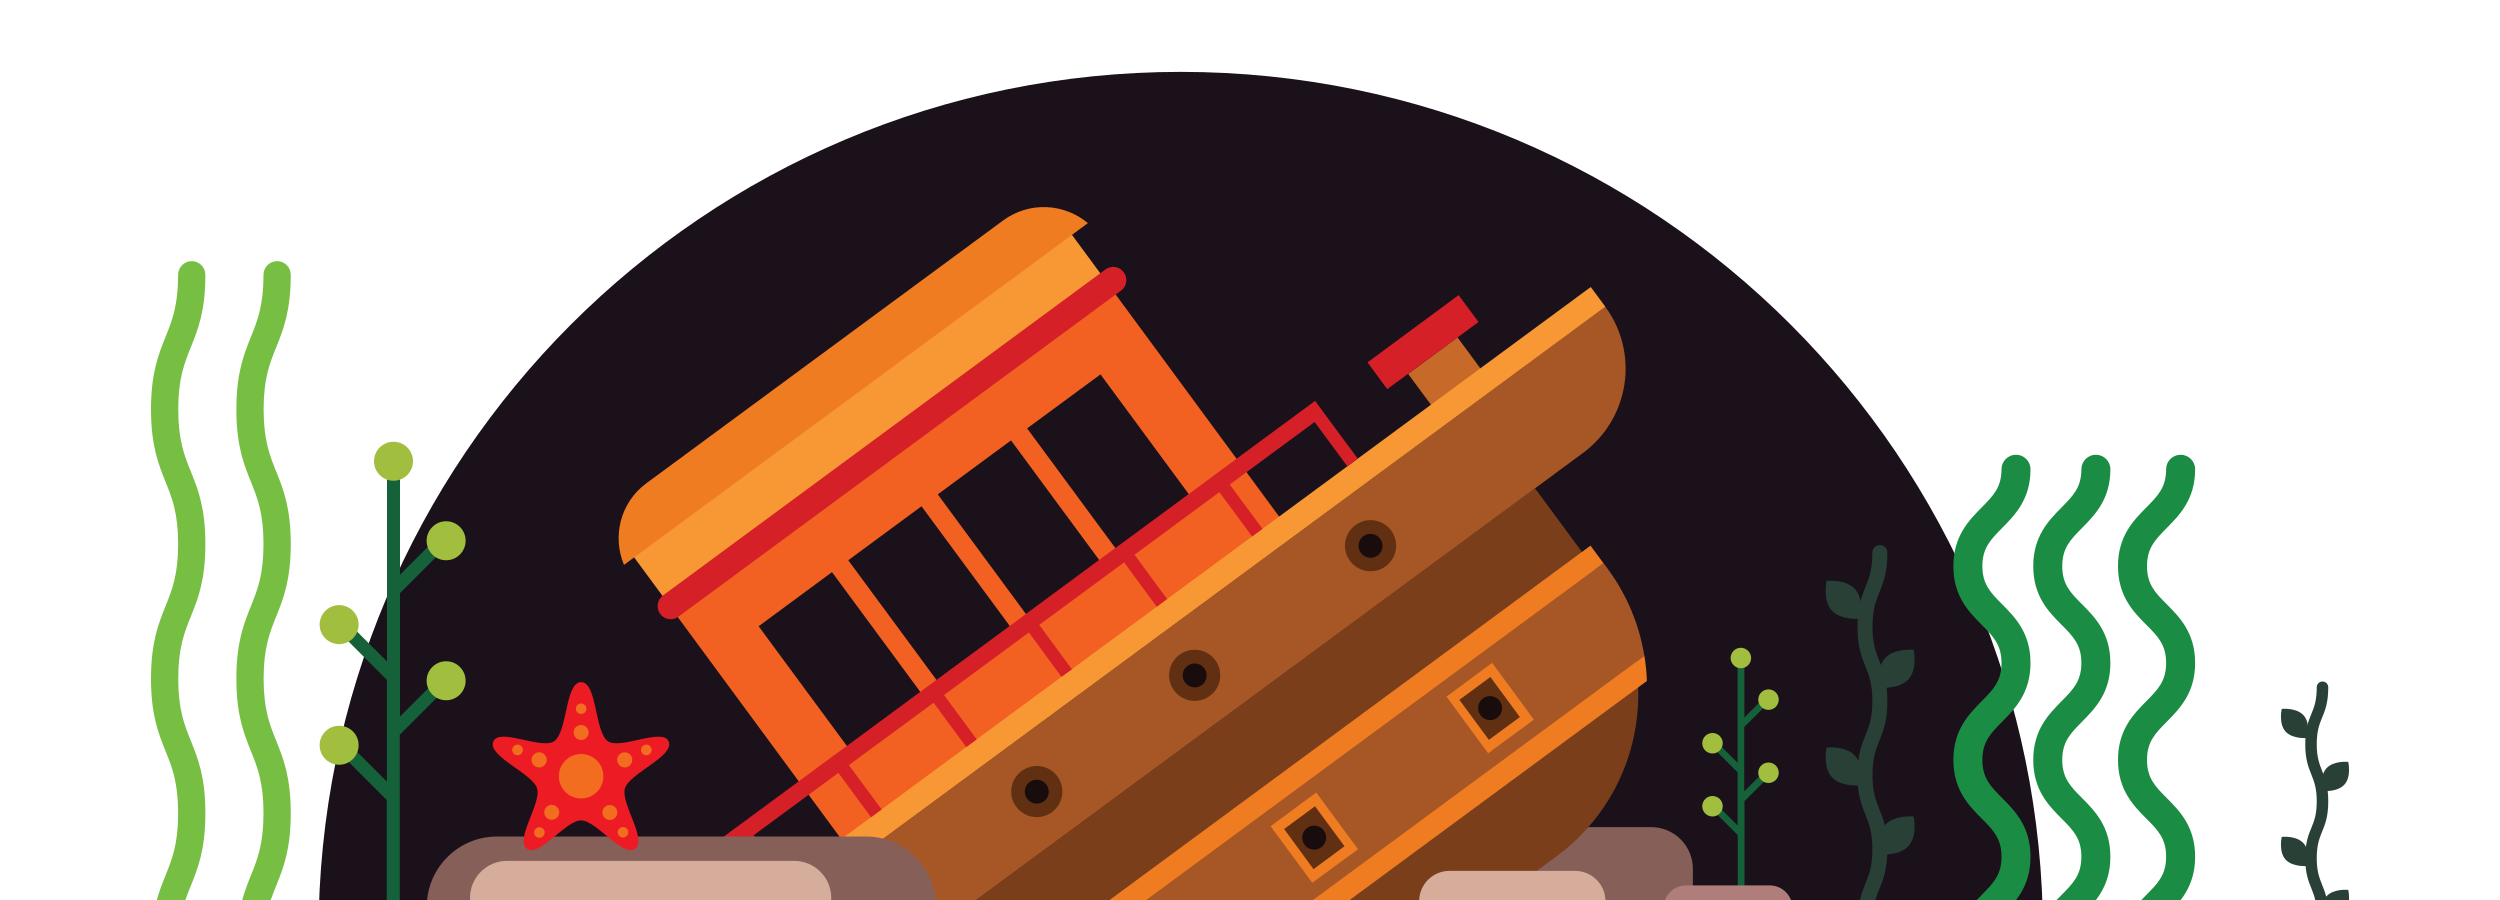 <?xml version="1.0" encoding="utf-8"?>
<!-- Generator: Adobe Illustrator 19.0.0, SVG Export Plug-In . SVG Version: 6.00 Build 0)  -->
<svg version="1.1" id="Layer_1" xmlns="http://www.w3.org/2000/svg" xmlns:xlink="http://www.w3.org/1999/xlink" x="0px" y="0px"
	 viewBox="500 390 2000 720" style="enable-background:new 500 390 2000 720;" xml:space="preserve">
<style type="text/css">
	.st0{fill:#1A111B;}
	.st1{fill:#1B8C44;}
	.st2{fill:#294037;}
	.st3{fill:#156139;}
	.st4{fill:#A1BE3F;}
	.st5{fill:#76BF43;}
	.st6{fill:#865F59;}
	.st7{fill:#AF7E7A;}
	.st8{fill:#F89834;}
	.st9{fill:#F26122;}
	.st10{fill:#D62027;}
	.st11{fill:#F07C22;}
	.st12{fill:#C76928;}
	.st13{fill:#7B3E1B;}
	.st14{fill:#A75725;}
	.st15{fill:#563943;}
	.st16{fill:#371820;}
	.st17{fill:#613013;}
	.st18{fill:#190C0C;}
	.st19{fill:#D6AD9B;}
	.st20{fill:#ED1C24;}
	.st21{fill:#F36D21;}
</style>
<g>
	<path id="XMLID_223_" class="st0" d="M2133.4,1174.9c0.6-12.5,1-25,1-37.6c0-381-308.8-689.8-689.8-689.8s-689.8,308.8-689.8,689.8
		c0,12.6,0.4,25.1,1,37.6H2133.4z"/>
	<g id="XMLID_385_">
		<g id="XMLID_390_">
			<path id="XMLID_222_" class="st1" d="M2206,1164.5c-6.4,0-11.6-5.2-11.6-11.6c0-24.2,12.6-36.7,22.6-46.9
				c9.2-9.3,15.9-16,15.9-30.6c0-14.6-6.6-21.3-15.9-30.6c-10.1-10.2-22.6-22.7-22.6-46.9c0-24.2,12.6-36.7,22.6-46.9
				c9.2-9.3,15.9-16,15.9-30.6c0-14.6-6.6-21.3-15.9-30.6c-10.1-10.2-22.6-22.7-22.6-46.9s12.6-36.7,22.6-46.9
				c9.2-9.3,15.9-16,15.9-30.6c0-6.4,5.2-11.6,11.6-11.6c6.4,0,11.6,5.2,11.6,11.6c0,24.2-12.6,36.7-22.6,46.9
				c-9.2,9.3-15.9,16-15.9,30.6s6.6,21.3,15.9,30.6c10.1,10.2,22.6,22.7,22.6,46.9c0,24.2-12.6,36.7-22.6,46.9
				c-9.2,9.3-15.9,16-15.9,30.6c0,14.6,6.6,21.3,15.9,30.6c10.1,10.2,22.6,22.7,22.6,46.9c0,24.2-12.6,36.7-22.6,46.9
				c-9.2,9.3-15.9,16-15.9,30.6C2217.5,1159.3,2212.3,1164.5,2206,1164.5z"/>
		</g>
		<g id="XMLID_388_">
			<path id="XMLID_221_" class="st1" d="M2138.2,1164.5c-6.4,0-11.6-5.2-11.6-11.6c0-24.2,12.6-36.7,22.6-46.9
				c9.2-9.3,15.9-16,15.9-30.6c0-14.6-6.6-21.3-15.9-30.6c-10.1-10.2-22.6-22.7-22.6-46.9c0-24.2,12.6-36.7,22.6-46.9
				c9.2-9.3,15.9-16,15.9-30.6c0-14.6-6.6-21.3-15.9-30.6c-10.1-10.2-22.6-22.7-22.6-46.9s12.6-36.7,22.6-46.9
				c9.2-9.3,15.9-16,15.9-30.6c0-6.4,5.2-11.6,11.6-11.6s11.6,5.2,11.6,11.6c0,24.2-12.6,36.7-22.6,46.9c-9.2,9.3-15.9,16-15.9,30.6
				s6.6,21.3,15.9,30.6c10.1,10.2,22.6,22.7,22.6,46.9c0,24.2-12.6,36.7-22.6,46.9c-9.2,9.3-15.9,16-15.9,30.6
				c0,14.6,6.6,21.3,15.9,30.6c10.1,10.2,22.6,22.7,22.6,46.9c0,24.2-12.6,36.7-22.6,46.9c-9.2,9.3-15.9,16-15.9,30.6
				C2149.8,1159.3,2144.6,1164.5,2138.2,1164.5z"/>
		</g>
		<g id="XMLID_386_">
			<path id="XMLID_220_" class="st1" d="M2074.3,1164.5c-6.4,0-11.6-5.2-11.6-11.6c0-24.2,12.6-36.7,22.6-46.9
				c9.2-9.3,15.9-16,15.9-30.6c0-14.6-6.6-21.3-15.9-30.6c-10.1-10.2-22.6-22.7-22.6-46.9c0-24.2,12.6-36.7,22.6-46.9
				c9.2-9.3,15.9-16,15.9-30.6c0-14.6-6.6-21.3-15.9-30.6c-10.1-10.2-22.6-22.7-22.6-46.9s12.6-36.7,22.6-46.9
				c9.2-9.3,15.9-16,15.9-30.6c0-6.4,5.2-11.6,11.6-11.6c6.4,0,11.6,5.2,11.6,11.6c0,24.2-12.6,36.7-22.6,46.9
				c-9.2,9.3-15.9,16-15.9,30.6s6.6,21.3,15.9,30.6c10.1,10.2,22.6,22.7,22.6,46.9c0,24.2-12.6,36.7-22.6,46.9
				c-9.2,9.3-15.9,16-15.9,30.6c0,14.6,6.6,21.3,15.9,30.6c10.1,10.2,22.6,22.7,22.6,46.9c0,24.2-12.6,36.7-22.6,46.9
				c-9.2,9.3-15.9,16-15.9,30.6C2085.8,1159.3,2080.7,1164.5,2074.3,1164.5z"/>
		</g>
	</g>
	<g id="XMLID_371_">
		<g id="XMLID_376_">
			<path id="XMLID_214_" class="st2" d="M1992,1134.6c-3.3,0-6-2.6-6-6c0-16,3.3-24.1,6.4-31.9c2.9-7.1,5.5-13.8,5.5-27.4
				s-2.7-20.4-5.5-27.4c-3.1-7.8-6.4-15.9-6.4-31.9s3.3-24.1,6.4-31.9c2.9-7.1,5.5-13.8,5.5-27.4c0-13.7-2.7-20.4-5.5-27.4
				c-3.1-7.8-6.4-15.9-6.4-31.9c0-16,3.3-24.1,6.4-31.9c2.9-7.1,5.5-13.8,5.5-27.4c0-3.3,2.6-6,6-6c3.3,0,6,2.6,6,6
				c0,16-3.3,24.1-6.4,31.9c-2.9,7.1-5.5,13.8-5.5,27.4c0,13.7,2.7,20.4,5.5,27.4c3.1,7.8,6.4,15.9,6.4,31.9s-3.3,24.1-6.4,31.9
				c-2.9,7.1-5.5,13.8-5.5,27.4c0,13.7,2.7,20.4,5.5,27.4c3.1,7.8,6.4,15.9,6.4,31.9c0,16-3.3,24.1-6.4,31.9
				c-2.9,7.1-5.5,13.8-5.5,27.4C1997.9,1132,1995.3,1134.6,1992,1134.6z"/>
		</g>
		<path id="XMLID_213_" class="st2" d="M1984.2,861.5c7.4,8.4,4,23.5,4,23.5s-15.4,1.6-22.9-6.8c-7.4-8.4-4-23.5-4-23.5
			S1976.9,853.1,1984.2,861.5z"/>
		<path id="XMLID_212_" class="st2" d="M2008,916.6c-7.4,8.4-4,23.5-4,23.5s15.4,1.6,22.9-6.8c7.4-8.4,4-23.5,4-23.5
			S2015.4,908.3,2008,916.6z"/>
		<path id="XMLID_211_" class="st2" d="M1984.2,994.8c7.4,8.4,4,23.5,4,23.5s-15.4,1.6-22.9-6.8c-7.4-8.4-4-23.5-4-23.5
			S1976.9,986.4,1984.2,994.8z"/>
		<path id="XMLID_210_" class="st2" d="M2008,1050c-7.4,8.4-4,23.5-4,23.5s15.4,1.6,22.9-6.8c7.4-8.4,4-23.5,4-23.5
			S2015.4,1041.7,2008,1050z"/>
	</g>
	<g id="XMLID_364_">
		<g id="XMLID_369_">
			<path id="XMLID_209_" class="st2" d="M2348.8,1172.1c-2.6,0-4.6-2.1-4.6-4.6c0-12.3,2.5-18.5,5-24.5c2.2-5.4,4.2-10.6,4.2-21
				c0-10.5-2.1-15.7-4.2-21c-2.4-6-5-12.2-5-24.5c0-12.3,2.5-18.5,5-24.5c2.2-5.4,4.2-10.6,4.2-21s-2.1-15.7-4.2-21.1
				c-2.4-6-5-12.2-5-24.5c0-12.3,2.5-18.5,5-24.5c2.2-5.4,4.2-10.6,4.2-21.1c0-2.6,2.1-4.6,4.6-4.6c2.6,0,4.6,2.1,4.6,4.6
				c0,12.3-2.5,18.5-5,24.5c-2.2,5.4-4.2,10.6-4.2,21.1c0,10.5,2.1,15.7,4.2,21.1c2.4,6,5,12.2,5,24.5c0,12.3-2.5,18.5-5,24.5
				c-2.2,5.4-4.2,10.6-4.2,21.1s2.1,15.7,4.2,21c2.4,6,5,12.2,5,24.5c0,12.3-2.5,18.5-5,24.5c-2.2,5.4-4.2,10.6-4.2,21
				C2353.4,1170,2351.3,1172.1,2348.8,1172.1z"/>
		</g>
		<path id="XMLID_208_" class="st2" d="M2342.9,962.3c5.7,6.4,3.1,18.1,3.1,18.1s-11.8,1.2-17.6-5.2c-5.7-6.4-3-18.1-3-18.1
			S2337.2,955.9,2342.9,962.3z"/>
		<path id="XMLID_207_" class="st2" d="M2361.1,1004.7c-5.7,6.4-3.1,18.1-3.1,18.1s11.8,1.2,17.6-5.2c5.7-6.4,3-18.1,3-18.1
			S2366.8,998.3,2361.1,1004.7z"/>
		<path id="XMLID_206_" class="st2" d="M2342.9,1064.7c5.7,6.4,3.1,18.1,3.1,18.1s-11.8,1.2-17.6-5.2c-5.7-6.4-3-18.1-3-18.1
			S2337.2,1058.2,2342.9,1064.7z"/>
		<path id="XMLID_205_" class="st2" d="M2361.1,1107.1c-5.7,6.4-3.1,18.1-3.1,18.1s11.8,1.2,17.6-5.2c5.7-6.4,3-18.1,3-18.1
			S2366.8,1100.7,2361.1,1107.1z"/>
	</g>
	<g id="XMLID_357_">
		<path id="XMLID_204_" class="st3" d="M846.4,936.8L820,963.2v-98.7l33.8-33.8c2-2,2-5.4,0-7.4c-2-2-5.4-2-7.4,0L820,849.8V772
			c0-2.9-2.3-5.2-5.2-5.2s-5.2,2.3-5.2,5.2v147.2l-25.3-25.3c-2-2-5.4-2-7.4,0s-2,5.4,0,7.4l32.6,32.6v81.4l-28.2-28.2
			c-2-2-5.4-2-7.4,0s-2,5.4,0,7.4l35.5,35.5v102c0,2.9,2.3,5.2,5.2,5.2s5.2-2.3,5.2-5.2V977.8l33.8-33.8c2-2,2-5.4,0-7.4
			C851.7,934.8,848.5,934.8,846.4,936.8z"/>
		<path id="XMLID_203_" class="st4" d="M786.9,986.2c0,8.6-7,15.6-15.6,15.6c-8.6,0-15.6-7-15.6-15.6c0-8.6,7-15.6,15.6-15.6
			C779.9,970.6,786.9,977.5,786.9,986.2z"/>
		<path id="XMLID_202_" class="st4" d="M786.9,889.7c0,8.6-7,15.6-15.6,15.6c-8.6,0-15.6-7-15.6-15.6c0-8.6,7-15.6,15.6-15.6
			C779.9,874.1,786.9,881.1,786.9,889.7z"/>
		<path id="XMLID_201_" class="st4" d="M872.5,934.6c0,8.6-7,15.6-15.6,15.6c-8.6,0-15.6-7-15.6-15.6s7-15.6,15.6-15.6
			C865.6,919,872.5,926.1,872.5,934.6z"/>
		<path id="XMLID_200_" class="st4" d="M872.5,822.6c0,8.6-7,15.6-15.6,15.6c-8.6,0-15.6-7-15.6-15.6c0-8.6,7-15.6,15.6-15.6
			C865.6,807,872.5,814,872.5,822.6z"/>
		<path id="XMLID_199_" class="st4" d="M830.4,759c0,8.6-7,15.6-15.6,15.6s-15.6-7-15.6-15.6c0-8.6,7-15.6,15.6-15.6
			C823.4,743.4,830.4,750.3,830.4,759z"/>
	</g>
	<g id="XMLID_350_">
		<path id="XMLID_198_" class="st3" d="M1909.2,1009.3l-13.8,13.8v-51.5l17.7-17.6c1-1,1-2.8,0-3.8s-2.8-1-3.8,0l-13.8,13.8v-40.6
			c0-1.5-1.2-2.7-2.7-2.7c-1.5,0-2.7,1.2-2.7,2.7v76.9l-13.2-13.2c-1-1-2.8-1-3.8,0s-1,2.8,0,3.8l17,17v42.5l-14.7-14.7
			c-1-1-2.8-1-3.8,0s-1,2.8,0,3.8l18.6,18.6v53.3c0,1.5,1.2,2.7,2.7,2.7c1.5,0,2.7-1.2,2.7-2.7v-80.5l17.7-17.6c1-1,1-2.8,0-3.8
			C1912,1008.2,1910.3,1008.2,1909.2,1009.3z"/>
		<circle id="XMLID_197_" class="st4" cx="1870" cy="1035" r="8.2"/>
		<circle id="XMLID_196_" class="st4" cx="1870" cy="984.6" r="8.2"/>
		<circle id="XMLID_195_" class="st4" cx="1914.8" cy="1008.2" r="8.2"/>
		<circle id="XMLID_194_" class="st4" cx="1914.8" cy="949.7" r="8.2"/>
		<path id="XMLID_193_" class="st4" d="M1900.9,916.4c0,4.5-3.7,8.2-8.2,8.2c-4.5,0-8.2-3.7-8.2-8.2s3.7-8.2,8.2-8.2
			C1897.2,908.3,1900.9,911.9,1900.9,916.4z"/>
	</g>
	<g id="XMLID_345_">
		<g id="XMLID_348_">
			<path id="XMLID_192_" class="st5" d="M631.7,1159.2c-6,0-10.9-4.9-10.9-10.9c0-29,5.9-43.7,11.6-57.9c5.2-12.9,10.1-25,10.1-49.8
				c0-24.8-4.9-37-10.1-49.8c-5.7-14.2-11.6-28.9-11.6-57.9s5.9-43.7,11.6-57.9c5.2-12.9,10.1-25,10.1-49.8c0-24.8-4.9-37-10.1-49.8
				c-5.7-14.2-11.6-28.9-11.6-57.9c0-29,5.9-43.7,11.6-57.9c5.2-12.9,10.1-25,10.1-49.8c0-6,4.9-10.9,10.9-10.9
				c6,0,10.9,4.9,10.9,10.9c0,29-5.9,43.8-11.6,57.9c-5.2,12.9-10.1,25-10.1,49.8c0,24.8,4.9,37,10.1,49.8
				c5.7,14.2,11.6,28.9,11.6,57.9s-5.9,43.7-11.6,57.9c-5.2,12.9-10.1,25-10.1,49.8c0,24.8,4.9,37,10.1,49.8
				c5.7,14.2,11.6,28.9,11.6,57.9c0,29-5.9,43.7-11.6,57.9c-5.2,12.9-10.1,25-10.1,49.8C642.6,1154.3,637.7,1159.2,631.7,1159.2z"/>
		</g>
		<g id="XMLID_346_">
			<path id="XMLID_191_" class="st5" d="M700,1159.2c-6,0-10.9-4.9-10.9-10.9c0-29,5.9-43.7,11.6-57.9c5.2-12.9,10.1-25,10.1-49.8
				c0-24.8-4.9-37-10.1-49.8c-5.7-14.2-11.6-28.9-11.6-57.9s5.9-43.7,11.6-57.9c5.2-12.9,10.1-25,10.1-49.8c0-24.8-4.9-37-10.1-49.8
				c-5.7-14.2-11.6-28.9-11.6-57.9c0-29,5.9-43.7,11.6-57.9c5.2-12.9,10.1-25,10.1-49.8c0-6,4.9-10.9,10.9-10.9
				c6,0,10.9,4.9,10.9,10.9c0,29-5.9,43.8-11.6,57.9c-5.2,12.9-10.1,25-10.1,49.8c0,24.8,4.9,37,10.1,49.8
				c5.7,14.2,11.6,28.9,11.6,57.9s-5.9,43.7-11.6,57.9c-5.2,12.9-10.1,25-10.1,49.8c0,24.8,4.9,37,10.1,49.8
				c5.7,14.2,11.6,28.9,11.6,57.9c0,29-5.9,43.7-11.6,57.9c-5.2,12.9-10.1,25-10.1,49.8C710.9,1154.3,706,1159.2,700,1159.2z"/>
		</g>
	</g>
	<path id="XMLID_190_" class="st6" d="M1853.7,1118.7c0.4-2,0.6-4.1,0.6-6.2v-27.4c0-18.5-15-33.4-33.4-33.4h-75
		c-18.5,0-33.4,15-33.4,33.4v27.4c0,2.1,0.2,4.2,0.6,6.2H1853.7z"/>
	<path id="XMLID_189_" class="st7" d="M1933.8,1118.7c0.1-0.7,0.2-1.4,0.2-2.1c0-10.1-8.2-18.3-18.3-18.3H1849
		c-10.1,0-18.3,8.2-18.3,18.3c0,0.7,0.1,1.4,0.2,2.1H1933.8z"/>
	<g id="XMLID_301_">
		
			<rect id="XMLID_188_" x="975.6" y="691.5" transform="matrix(-0.805 0.593 -0.593 -0.805 2581.81 595.129)" class="st8" width="435.1" height="60.4"/>
		<path id="XMLID_336_" class="st9" d="M1035.9,875.1l138.1,187.5l350.3-258L1386.2,617L1035.9,875.1z M1313.8,898.9l-58.6,43.2
			l-76.6-103.9l58.6-43.2L1313.8,898.9z M1250.2,785.5l58.6-43.2l76.6,103.9l-58.6,43.2L1250.2,785.5z M1457,793.4l-58.7,43.2
			l-76.6-103.9l58.7-43.2L1457,793.4z M1106.9,891l58.7-43.3l76.6,103.9l-58.7,43.3L1106.9,891z"/>
		<path id="XMLID_182_" class="st10" d="M1028.1,881.1c3.4,4.7,10.1,5.7,14.7,2.2l354-260.8c4.7-3.4,5.7-10.1,2.2-14.7l0,0
			c-3.4-4.7-10.1-5.7-14.7-2.2l-354,260.8C1025.7,869.9,1024.7,876.4,1028.1,881.1L1028.1,881.1z"/>
		<path id="XMLID_181_" class="st11" d="M999.2,841.9c-9.6-22.8-2.9-50,17.9-65.3l285.5-210.3c20.8-15.3,48.8-13.7,67.7,2.2
			L999.2,841.9z"/>
		<g id="XMLID_331_">
			<polygon id="XMLID_180_" class="st12" points="1626.5,689.1 1666,659.9 1691,693.8 1651.5,722.9 			"/>
			<polygon id="XMLID_179_" class="st10" points="1609.8,701.3 1682.8,647.6 1666.9,626.1 1594,679.9 			"/>
		</g>
		<path id="XMLID_178_" class="st13" d="M1175.5,1187.6l552.4-407c0.6,0.9,1.4,1.7,2,2.6l49.4,67c52.7,71.5,37.4,172.2-34.1,224.9
			L1453.4,1290L1175.5,1187.6z"/>
		<path id="XMLID_177_" class="st14" d="M1091.2,1146l693-510.6c27.4,37.1,19.4,89.4-17.7,116.9l-601,442.7L1091.2,1146z"/>
		<g id="XMLID_327_">
			<path id="XMLID_176_" class="st14" d="M1786.2,845.1c15.7,21.3,25.3,45.2,29.3,69.6l-513.9,378.6l-93.9-29l575.2-423.8
				L1786.2,845.1z"/>
		</g>
		
			<rect id="XMLID_175_" x="1402.4" y="1125.1" transform="matrix(0.805 -0.593 0.593 0.805 -406.262 1070.011)" class="st11" width="45.4" height="56.3"/>
		
			<rect id="XMLID_174_" x="1409.7" y="1133.4" transform="matrix(0.805 -0.593 0.593 0.805 -406.299 1069.998)" class="st15" width="30.8" height="39.8"/>
		<path id="XMLID_173_" class="st16" d="M1417.3,1158.9c3.1,4.3,9.2,5.2,13.4,2c4.3-3.1,5.2-9.2,2.1-13.4c-3.1-4.3-9.2-5.2-13.4-2.1
			C1415.1,1148.6,1414.2,1154.6,1417.3,1158.9z"/>
		<g id="XMLID_321_">
			<path id="XMLID_172_" class="st11" d="M1325.4,1275.7l490.1-361.1c1.1,6.7,1.8,13.4,2,20.2l-470.7,346.8L1325.4,1275.7z"/>
			<polygon id="XMLID_171_" class="st11" points="1782.8,840.6 1224.6,1251.8 1211.4,1239.9 1772.4,826.5 			"/>
		</g>
		<polygon id="XMLID_170_" class="st8" points="1772.6,619.6 1036.3,1162 1075.3,1157.7 1784.3,635.4 		"/>
		<path id="XMLID_169_" class="st17" d="M1313,1035.4c6.7,9.1,19.5,11,28.6,4.3c9.1-6.7,11-19.5,4.3-28.6c-6.7-9.1-19.5-11-28.6-4.3
			C1308.2,1013.5,1306.2,1026.4,1313,1035.4z"/>
		<polygon id="XMLID_168_" class="st11" points="1549.8,1096.2 1586.4,1069.4 1553,1024 1516.5,1051 		"/>
		<polygon id="XMLID_167_" class="st17" points="1550.8,1085.3 1575.6,1067 1552,1035 1527.3,1053.2 		"/>
		<path id="XMLID_166_" class="st18" d="M1543.6,1065.8c3.1,4.3,9.2,5.2,13.4,2c4.3-3.1,5.2-9.2,2.1-13.4c-3.1-4.3-9.2-5.2-13.4-2.1
			C1541.4,1055.5,1540.5,1061.6,1543.6,1065.8z"/>
		<path id="XMLID_165_" class="st17" d="M1439.3,942.4c6.7,9.1,19.5,11,28.6,4.3c9.1-6.7,11-19.5,4.3-28.6
			c-6.7-9.1-19.5-11-28.6-4.3C1434.5,920.5,1432.5,933.3,1439.3,942.4z"/>
		<polygon id="XMLID_164_" class="st11" points="1690.5,992.6 1727.1,965.7 1693.7,920.3 1657.2,947.3 		"/>
		
			<rect id="XMLID_163_" x="1676.6" y="936.6" transform="matrix(0.805 -0.593 0.593 0.805 -237.559 1190.118)" class="st17" width="30.8" height="39.8"/>
		<path id="XMLID_162_" class="st18" d="M1684.4,962.2c3.1,4.3,9.2,5.2,13.4,2c4.2-3.1,5.2-9.2,2-13.4c-3.1-4.3-9.2-5.2-13.4-2.1
			C1682.1,951.8,1681.2,957.9,1684.4,962.2z"/>
		<path id="XMLID_161_" class="st17" d="M1580,838.7c6.7,9.1,19.5,11,28.6,4.3c9.1-6.7,11-19.5,4.3-28.6c-6.7-9.1-19.5-11-28.6-4.3
			C1575.2,816.8,1573.2,829.6,1580,838.7z"/>
		<path id="XMLID_160_" class="st18" d="M1321.7,1029c3.1,4.3,9.2,5.2,13.4,2.1c4.3-3.1,5.2-9.2,2-13.4c-3.1-4.3-9.2-5.2-13.4-2.1
			C1319.4,1018.7,1318.5,1024.7,1321.7,1029z"/>
		<path id="XMLID_159_" class="st18" d="M1448,936c3.1,4.3,9.2,5.2,13.4,2.1c4.3-3.1,5.2-9.2,2.1-13.4c-3.1-4.3-9.2-5.2-13.4-2.1
			C1445.7,925.7,1444.9,931.7,1448,936z"/>
		<path id="XMLID_158_" class="st18" d="M1588.7,832.3c3.1,4.3,9.2,5.2,13.4,2.1c4.3-3.1,5.2-9.2,2-13.4c-3.1-4.3-9.2-5.2-13.4-2.1
			C1586.4,822,1585.6,828,1588.7,832.3z"/>
		
			<rect id="XMLID_157_" x="1261.2" y="1229.1" transform="matrix(0.805 -0.593 0.593 0.805 -495.5 1006.507)" class="st11" width="45.4" height="56.3"/>
		<polygon id="XMLID_156_" class="st15" points="1283.3,1282.4 1308.1,1264.2 1284.4,1232.1 1259.6,1250.4 		"/>
		<path id="XMLID_155_" class="st16" d="M1276.1,1263c3.1,4.3,9.2,5.2,13.4,2c4.3-3.1,5.2-9.2,2-13.4c-3.1-4.3-9.2-5.2-13.4-2.1
			C1273.8,1252.7,1273,1258.7,1276.1,1263z"/>
		<path id="XMLID_154_" class="st15" d="M1171.7,1139.5c6.7,9.1,19.5,11,28.6,4.3s11-19.5,4.3-28.6c-6.7-9.1-19.5-11-28.6-4.3
			C1166.9,1117.6,1165,1130.5,1171.7,1139.5z"/>
		<path id="XMLID_153_" class="st16" d="M1180.4,1133.1c3.1,4.3,9.2,5.2,13.4,2c4.2-3.1,5.2-9.2,2-13.4c-3.1-4.3-9.2-5.2-13.4-2.1
			C1178.2,1122.8,1177.2,1128.9,1180.4,1133.1z"/>
		<polygon id="XMLID_152_" class="st10" points="934.3,1165.9 942.6,1159.7 1010.5,1109.7 1018.8,1103.7 1086.7,1053.6 1095,1047.5 
			1155.9,1002.6 1162.7,997.6 1162.9,997.4 1171.1,991.4 1171.2,991.4 1239,941.4 1247.3,935.3 1315.2,885.3 1323.5,879.1 
			1391.3,829.1 1399.7,823 1467.6,773 1475.9,766.8 1543.8,716.8 1552.1,710.7 1560,721.5 1586.2,756.9 1577.9,763.1 1551.7,727.6 
			1483.8,777.6 1510,813.1 1501.7,819.2 1475.5,783.7 1407.6,833.8 1433.7,869.2 1425.4,875.4 1399.3,839.9 1331.4,889.9 
			1357.5,925.4 1349.2,931.5 1323.1,896 1255.2,946 1281.4,981.5 1273,987.7 1246.9,952.2 1179.1,1002.1 1205.3,1037.5 
			1205.1,1037.7 1197,1043.7 1196.8,1043.8 1170.7,1008.3 1163.8,1013.4 1102.9,1058.2 1129.1,1093.7 1120.7,1099.8 1094.6,1064.3 
			1026.7,1114.4 1052.8,1149.8 1044.5,1156 1018.4,1120.5 950.5,1170.5 976.6,1206 968.3,1212.1 942.2,1176.6 		"/>
	</g>
	<g id="XMLID_298_">
		<path id="XMLID_151_" class="st6" d="M1248.9,1118.7v-3.2c0-31.1-25.2-56.3-56.3-56.3H897.7c-31.1,0-56.3,25.2-56.3,56.3v3.2
			H1248.9z"/>
		<path id="XMLID_150_" class="st19" d="M1163.1,1118.7c1.2-3.3,1.9-6.7,1.9-10.4c0-16.3-13.3-29.6-29.6-29.6H905.6
			c-16.3,0-29.6,13.3-29.6,29.6c0,3.7,0.7,7.2,1.9,10.4H1163.1z"/>
	</g>
	<path id="XMLID_115_" class="st19" d="M1783.1,1118.7c0.8-2.4,1.3-5,1.3-7.7c0-13.4-10.9-24.3-24.4-24.3h-100.4
		c-13.4,0-24.3,10.9-24.3,24.3c0,2.6,0.5,5.3,1.3,7.7H1783.1z"/>
	<g id="XMLID_230_">
		<path id="XMLID_114_" class="st20" d="M964.9,935.7c13,0,10.7,40.3,21.6,47.4c10.2,6.6,43.5-11.1,48.4,0
			c5.1,11.8-31.3,25.4-35,37.7c-3.5,11.7,18.2,41,8.2,48.2c-9.9,7.2-31-22.7-43.3-22.7s-33.4,29.9-43.3,22.7
			c-9.9-7.2,11.8-36.5,8.2-48.2c-3.7-12.3-40.2-25.8-35-37.7c4.8-11.1,38.2,6.6,48.4,0C954.2,976,951.9,935.7,964.9,935.7z"/>
		<g id="XMLID_231_">
			<circle id="XMLID_113_" class="st21" cx="964.9" cy="1011" r="17.8"/>
			<circle id="XMLID_112_" class="st21" cx="964.9" cy="976" r="6"/>
			<path id="XMLID_111_" class="st21" d="M969.1,957c0,2.3-1.9,4.2-4.2,4.2c-2.3,0-4.2-1.9-4.2-4.2c0-2.3,1.9-4.2,4.2-4.2
				C967.2,952.8,969.1,954.7,969.1,957z"/>
			<path id="XMLID_110_" class="st21" d="M1002.3,1003.4c-3,1.4-6.6,0.1-8-3c-1.4-3-0.1-6.6,3-8c3-1.4,6.6-0.1,8,3
				C1006.6,998.5,1005.3,1002.1,1002.3,1003.4z"/>
			<path id="XMLID_109_" class="st21" d="M1018.8,993.8c-2.1,1-4.6,0.1-5.6-2.1c-1-2.1-0.1-4.6,2.1-5.6c2.1-1,4.6-0.1,5.6,2.1
				S1020.9,992.9,1018.8,993.8z"/>
			<path id="XMLID_108_" class="st21" d="M928.8,1003.4c3,1.4,6.6,0.1,8-3c1.4-3,0.1-6.6-3-8c-3-1.4-6.6-0.1-8,3
				C924.4,998.5,925.8,1002.1,928.8,1003.4z"/>
			<path id="XMLID_107_" class="st21" d="M912.3,993.8c2.1,1,4.6,0.1,5.6-2.1c1-2.1,0.1-4.6-2.1-5.6c-2.1-1-4.6-0.1-5.6,2.1
				S910.2,992.9,912.3,993.8z"/>
			<path id="XMLID_106_" class="st21" d="M946.5,1043c1.8-2.9,0.8-6.6-2-8.2c-2.9-1.8-6.6-0.8-8.2,2c-1.8,2.8-0.8,6.6,2,8.2
				C941.1,1046.6,944.8,1045.8,946.5,1043z"/>
			<path id="XMLID_105_" class="st21" d="M935.1,1058.2c1.2-2,0.6-4.6-1.4-5.8s-4.6-0.6-5.8,1.4s-0.6,4.6,1.4,5.8
				C931.3,1060.8,933.9,1060.2,935.1,1058.2z"/>
			<path id="XMLID_104_" class="st21" d="M982.9,1043.3c-1.8-2.8-1-6.5,1.7-8.3c2.8-1.8,6.5-1,8.3,1.7c1.8,2.8,1,6.5-1.7,8.3
				C988.4,1046.8,984.8,1046,982.9,1043.3z"/>
			<path id="XMLID_103_" class="st21" d="M994.9,1058.1c-1.3-1.9-0.7-4.6,1.2-5.8c1.9-1.3,4.6-0.7,5.8,1.2c1.3,1.9,0.7,4.6-1.2,5.8
				C998.8,1060.6,996.2,1060.1,994.9,1058.1z"/>
		</g>
	</g>
</g>
</svg>
